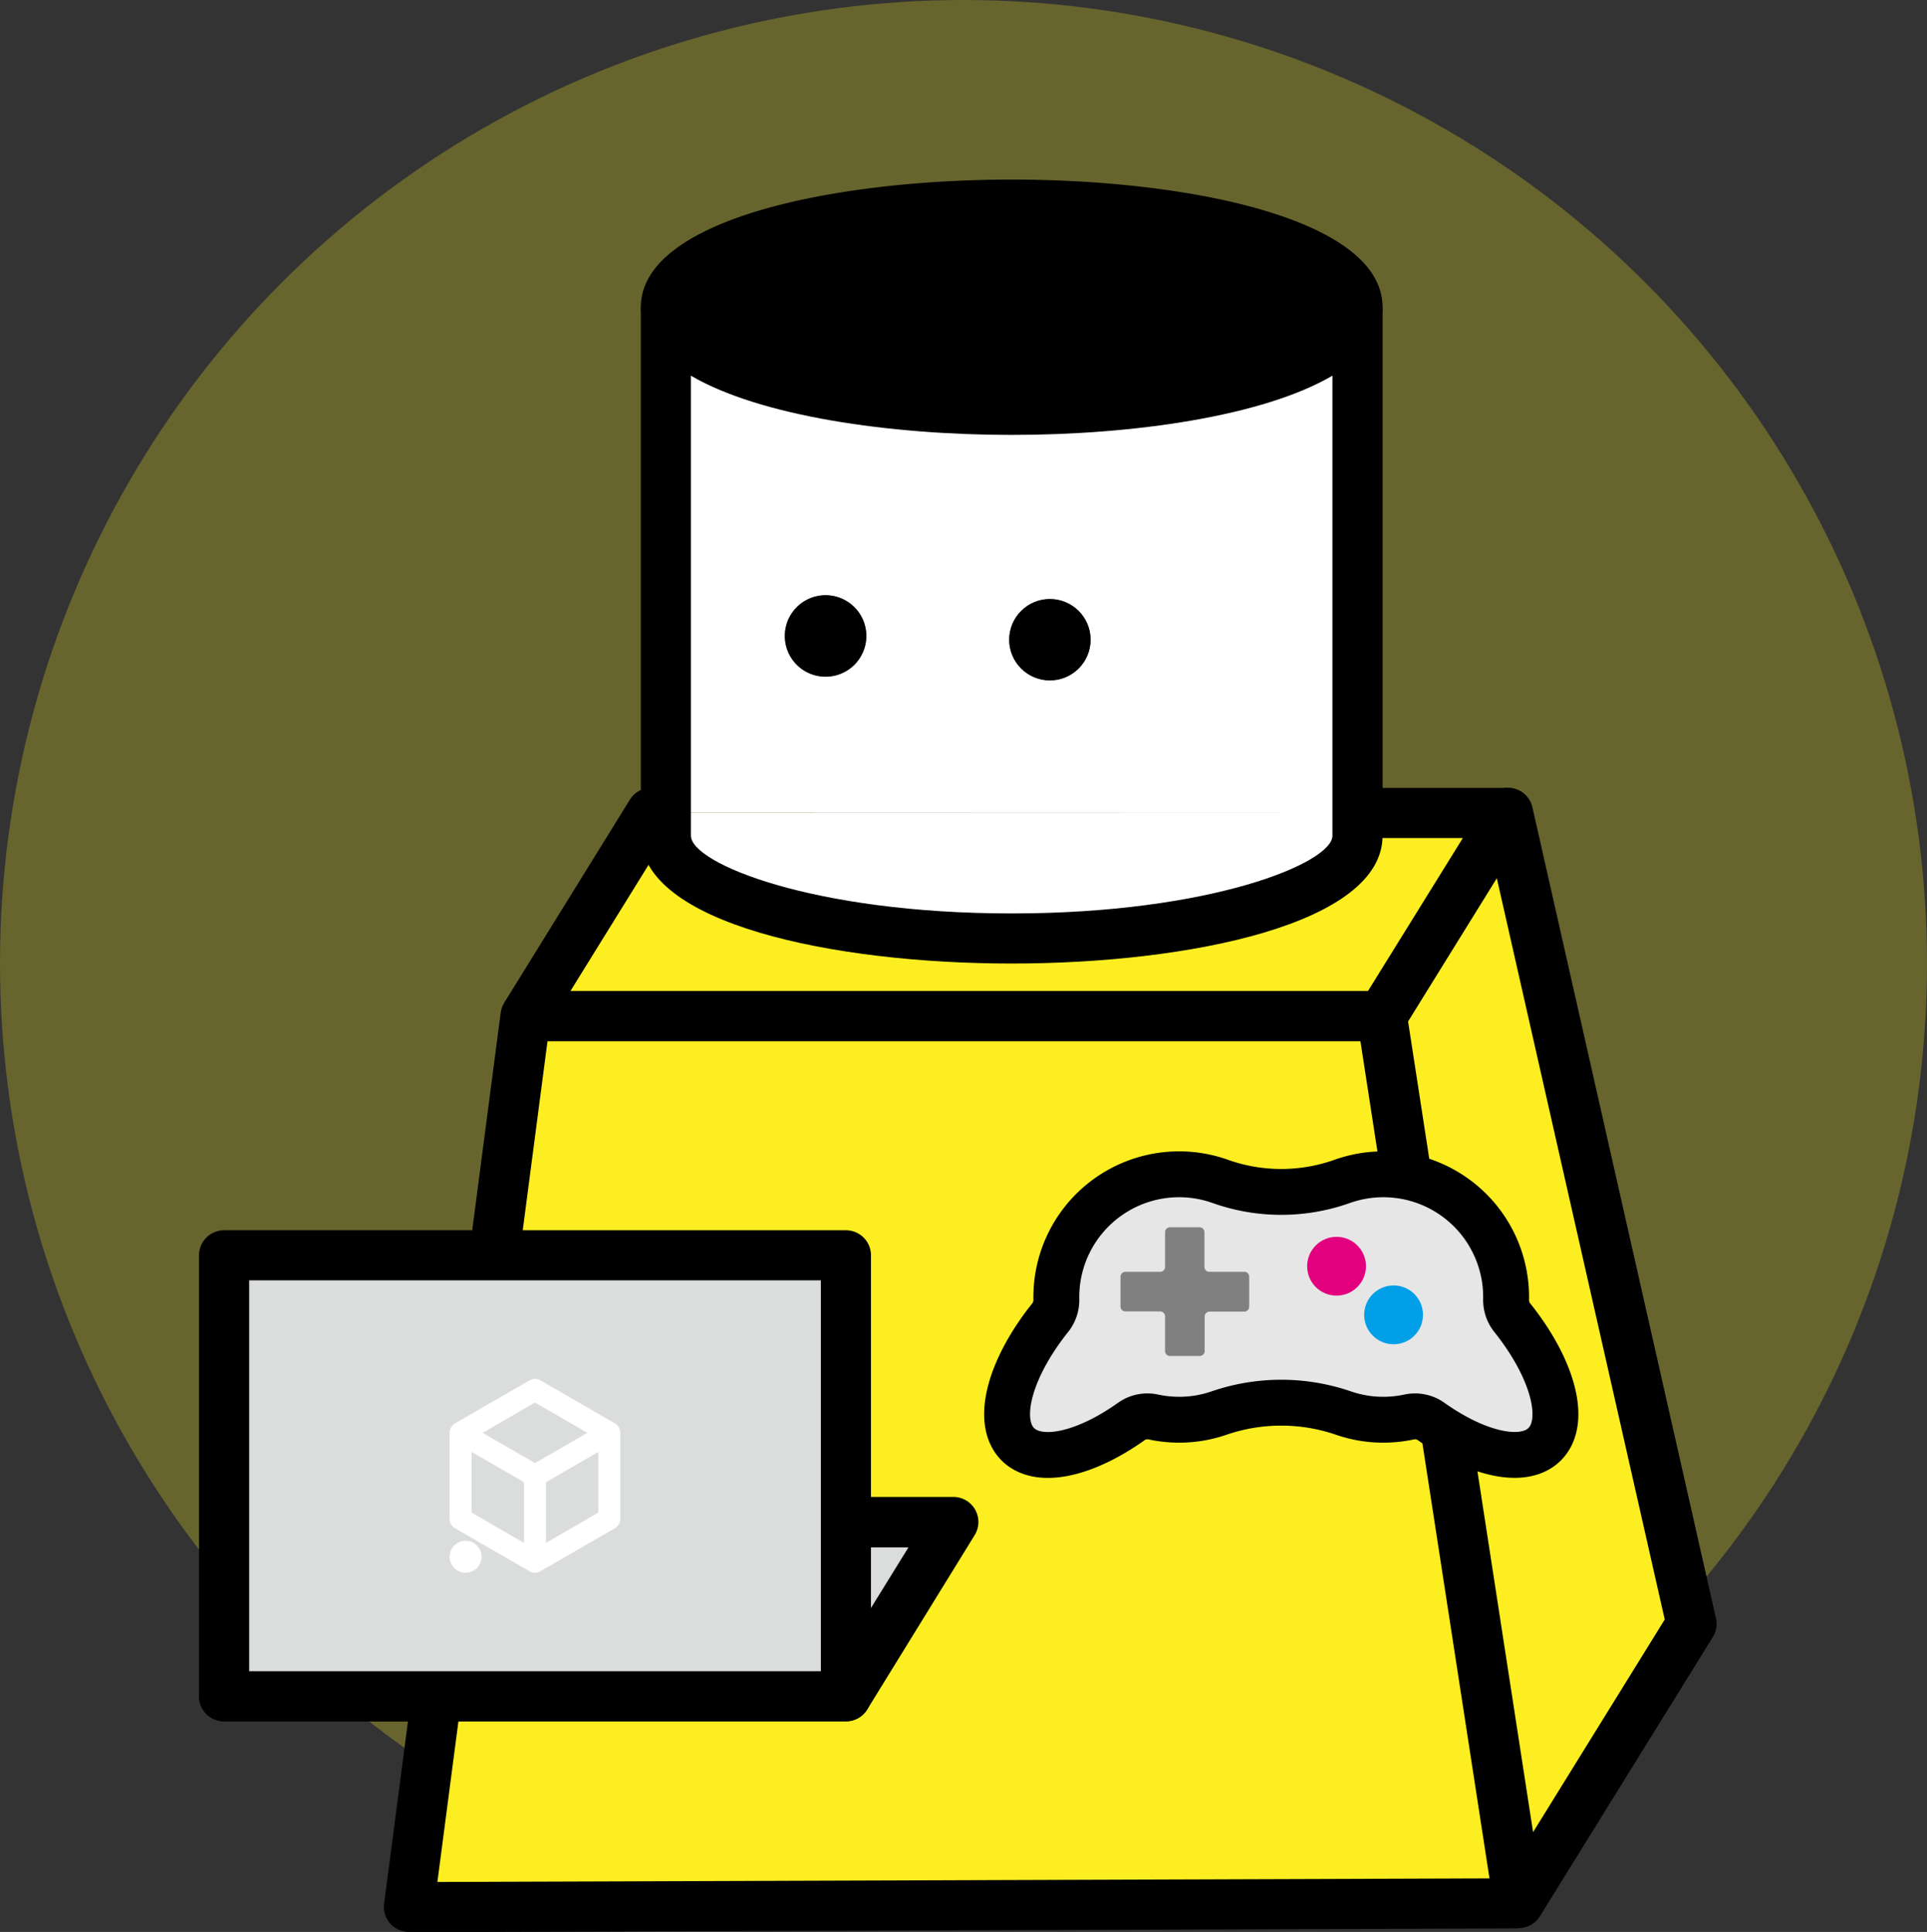 <svg xmlns="http://www.w3.org/2000/svg" viewBox="0 0 420 421.16"><rect x="0" y="0" width="420" height="421.16" fill="#333333" stroke="none"/><defs><style>.cls-1,.cls-2{fill:#fcee21;}.cls-1{opacity:0.26;}.cls-3{fill:#fff;}.cls-4{fill:#dbdcdc;}.cls-5{fill:#e6e6e6;stroke:#000;stroke-linecap:round;stroke-miterlimit:10;stroke-width:10px;}.cls-6{fill:gray;}.cls-7{fill:#009fe8;}.cls-8{fill:#e3007f;}</style></defs><title>ゲーム制作_svg</title><g id="レイヤー_2" data-name="レイヤー 2"><g id="レイヤー_1-2" data-name="レイヤー 1"><circle class="cls-1" cx="210" cy="210" r="210"/><polygon class="cls-2" points="328.64 177.24 368.69 354.02 331.03 414.87 301.23 221.52 328.64 177.24"/><polygon class="cls-2" points="301.23 221.52 331.03 414.87 89.13 415.7 114.54 221.48 301.23 221.52"/><path class="cls-2" d="M328.65,177.24l-27.42,44.28-186.69,0,27.4-44.29h3.19v5c0,12.36,33.73,22.39,75.37,22.39s75.37-10,75.37-22.39v-5Z"/><path class="cls-3" d="M295.87,177.24v5c0,12.36-33.75,22.39-75.37,22.39s-75.37-10-75.37-22.39v-5Z"/><path class="cls-3" d="M295.87,67V177.24l-150.74-.05V67c0,12.37,33.73,22.39,75.37,22.39S295.87,79.32,295.87,67ZM237.7,139.46a8.87,8.87,0,1,0-8.87,8.87A8.87,8.87,0,0,0,237.7,139.46Zm-48.88-.83a8.88,8.88,0,1,0-8.89,8.89A8.88,8.88,0,0,0,188.82,138.63Z"/><ellipse cx="220.5" cy="66.95" rx="75.37" ry="22.39"/><circle cx="228.83" cy="139.46" r="8.87"/><path d="M179.93,129.76a8.88,8.88,0,1,1-8.87,8.87A8.88,8.88,0,0,1,179.93,129.76Z"/><rect x="295.87" y="171.77" width="32.77" height="10.92"/><path d="M119.19,224.35l-9.29-5.75,27.39-44.28a5.48,5.48,0,0,1,4.65-2.59h3.19v7.44l1.45.9-1.45,2.35v.23H145Z"/><path d="M89.13,421.16A5.46,5.46,0,0,1,83.72,415l25.41-194.22a5.45,5.45,0,0,1,5.41-4.75h0l186.68,0V227l-181.89,0-24,183.27,235.65-.8,0,10.92-241.9.83Z"/><path d="M331,420.33a5.76,5.76,0,0,1-1.09-.11,5.47,5.47,0,0,1-4.31-4.52l-29.8-193.35a5.5,5.5,0,0,1,.75-3.71L324,174.36A5.46,5.46,0,0,1,334,176l40,176.79a5.47,5.47,0,0,1-.68,4.08l-37.67,60.84A5.47,5.47,0,0,1,331,420.33Zm-24.1-197.65,27.24,176.73,28.7-46.36-36.6-161.6Z"/><path d="M295.87,72.41A5.46,5.46,0,0,1,290.41,67c0-6-26.54-16.93-69.91-16.93S150.59,61,150.59,67a5.46,5.46,0,0,1-10.92,0c0-19.14,41.9-27.85,80.83-27.85S301.34,47.81,301.34,67A5.46,5.46,0,0,1,295.87,72.41Z"/><path d="M220.5,210.05c-38.93,0-80.83-8.72-80.83-27.86V67h10.92c0,6,26.54,16.93,69.91,16.93s69.91-11,69.91-16.93h10.93V182.19C301.34,201.33,259.43,210.05,220.5,210.05ZM150.59,81.9V182.19c0,6,26.54,16.94,69.91,16.94s69.91-11,69.91-16.94V81.9c-15,8.79-43.15,12.91-69.91,12.91S165.59,90.69,150.59,81.9Z"/><polygon class="cls-4" points="48.85 369.79 72.26 331.83 207.78 331.83 184.37 369.79 48.85 369.79"/><path d="M184.37,375.25H48.85a5.46,5.46,0,0,1-4.65-8.33l23.41-38a5.48,5.48,0,0,1,4.65-2.59H207.79a5.46,5.46,0,0,1,4.64,8.33l-23.41,38A5.45,5.45,0,0,1,184.37,375.25ZM58.63,364.33H181.32l16.68-27H75.31Z"/><rect class="cls-4" x="48.85" y="273.66" width="135.52" height="96.13"/><path d="M184.37,375.25H48.85a5.47,5.47,0,0,1-5.47-5.46V273.66a5.46,5.46,0,0,1,5.47-5.46H184.37a5.45,5.45,0,0,1,5.46,5.46v96.13A5.46,5.46,0,0,1,184.37,375.25ZM54.31,364.33h124.6V279.12H54.31Z"/><path class="cls-3" d="M116.61,341.76a1.41,1.41,0,0,1-.66-.17l-16.21-9.37a1.29,1.29,0,0,1-.66-1.13V312.36a1.29,1.29,0,0,1,.66-1.13L116,301.86a1.33,1.33,0,0,1,1.31,0l16.22,9.37a1.29,1.29,0,0,1,.66,1.13v18.73a1.29,1.29,0,0,1-.66,1.13l-16.22,9.37A1.34,1.34,0,0,1,116.61,341.76ZM101.7,330.33l14.91,8.61,14.91-8.61V313.12l-14.91-8.61-14.91,8.61Z"/><path class="cls-3" d="M116.61,342.85a2.46,2.46,0,0,1-1.21-.32l-16.21-9.36a2.42,2.42,0,0,1-1.2-2.08V312.36a2.42,2.42,0,0,1,1.2-2.08l16.22-9.36a2.35,2.35,0,0,1,2.4,0L134,310.28a2.42,2.42,0,0,1,1.2,2.08v18.73a2.42,2.42,0,0,1-1.2,2.08l-16.22,9.36A2.4,2.4,0,0,1,116.61,342.85Zm-.11-40-16.22,9.36a.21.21,0,0,0-.11.19v18.73a.23.23,0,0,0,.11.19l16.33,9.39a.23.23,0,0,0,.11,0l16.22-9.36a.25.25,0,0,0,.11-.19V312.36a.22.22,0,0,0-.12-.19l-16.21-9.36Zm.11,37.39-16-9.24V312.49l16-9.24,16,9.24V331Zm-13.82-10.5,13.82,8,13.81-8V313.75l-13.81-8-13.82,8Z"/><rect class="cls-3" x="107.19" y="307.68" width="2.62" height="18.73" transform="translate(-220.32 252.48) rotate(-60)"/><path class="cls-3" d="M116.35,324.35,98.24,313.89l2.41-4.16,18.11,10.46ZM101.23,313.1l14.32,8.27.22-.38-14.32-8.27Z"/><rect class="cls-3" x="115.35" y="315.73" width="18.73" height="2.62" transform="translate(-141.81 104.83) rotate(-30)"/><path class="cls-3" d="M116.87,324.35l-2.41-4.16,18.11-10.46,2.4,4.16Zm.58-3.36.21.38L132,313.1l-.22-.38Z"/><rect class="cls-3" x="115.3" y="321.72" width="2.62" height="18.73"/><path class="cls-3" d="M119,341.54h-4.8V320.63H119Zm-2.62-2.18h.44V322.82h-.44Z"/><circle class="cls-3" cx="101.47" cy="339.37" r="2.39"/><path class="cls-3" d="M101.47,342.85a3.48,3.48,0,1,1,3.48-3.48A3.48,3.48,0,0,1,101.47,342.85Zm0-4.78a1.3,1.3,0,1,0,1.3,1.3A1.3,1.3,0,0,0,101.47,338.07Z"/><path class="cls-5" d="M329.6,287.25a6.21,6.21,0,0,1-1.34-4v0a26.76,26.76,0,0,0-35.74-25.7,39.63,39.63,0,0,1-26.54,0,26.76,26.76,0,0,0-35.74,25.7v0a6.21,6.21,0,0,1-1.34,4c-8.83,11.05-12,22.61-7.07,27.59,4.57,4.56,14.66,2.24,24.81-5a6.06,6.06,0,0,1,4.77-.93,27,27,0,0,0,5.58.59,26.58,26.58,0,0,0,8.69-1.45,41.78,41.78,0,0,1,27.14,0,26.58,26.58,0,0,0,8.69,1.45,27,27,0,0,0,5.58-.59,6.06,6.06,0,0,1,4.77.93c10.15,7.22,20.24,9.54,24.81,5C341.64,309.86,338.43,298.3,329.6,287.25Z"/><path class="cls-6" d="M271.15,277.26h-7.57a1.07,1.07,0,0,1-1.07-1.07v-7.57a1.07,1.07,0,0,0-1.07-1.07H255a1.07,1.07,0,0,0-1.07,1.07v7.57a1.07,1.07,0,0,1-1.07,1.07h-7.57a1.07,1.07,0,0,0-1.07,1.07v6.49a1.07,1.07,0,0,0,1.07,1.07h7.57a1.07,1.07,0,0,1,1.07,1.07v7.57A1.07,1.07,0,0,0,255,295.6h6.49a1.07,1.07,0,0,0,1.07-1.07V287a1.07,1.07,0,0,1,1.07-1.07h7.57a1.07,1.07,0,0,0,1.07-1.07v-6.49A1.07,1.07,0,0,0,271.15,277.26Z"/><circle class="cls-7" cx="303.74" cy="286.64" r="6.41"/><circle class="cls-8" cx="291.31" cy="276.04" r="6.41"/></g></g></svg>